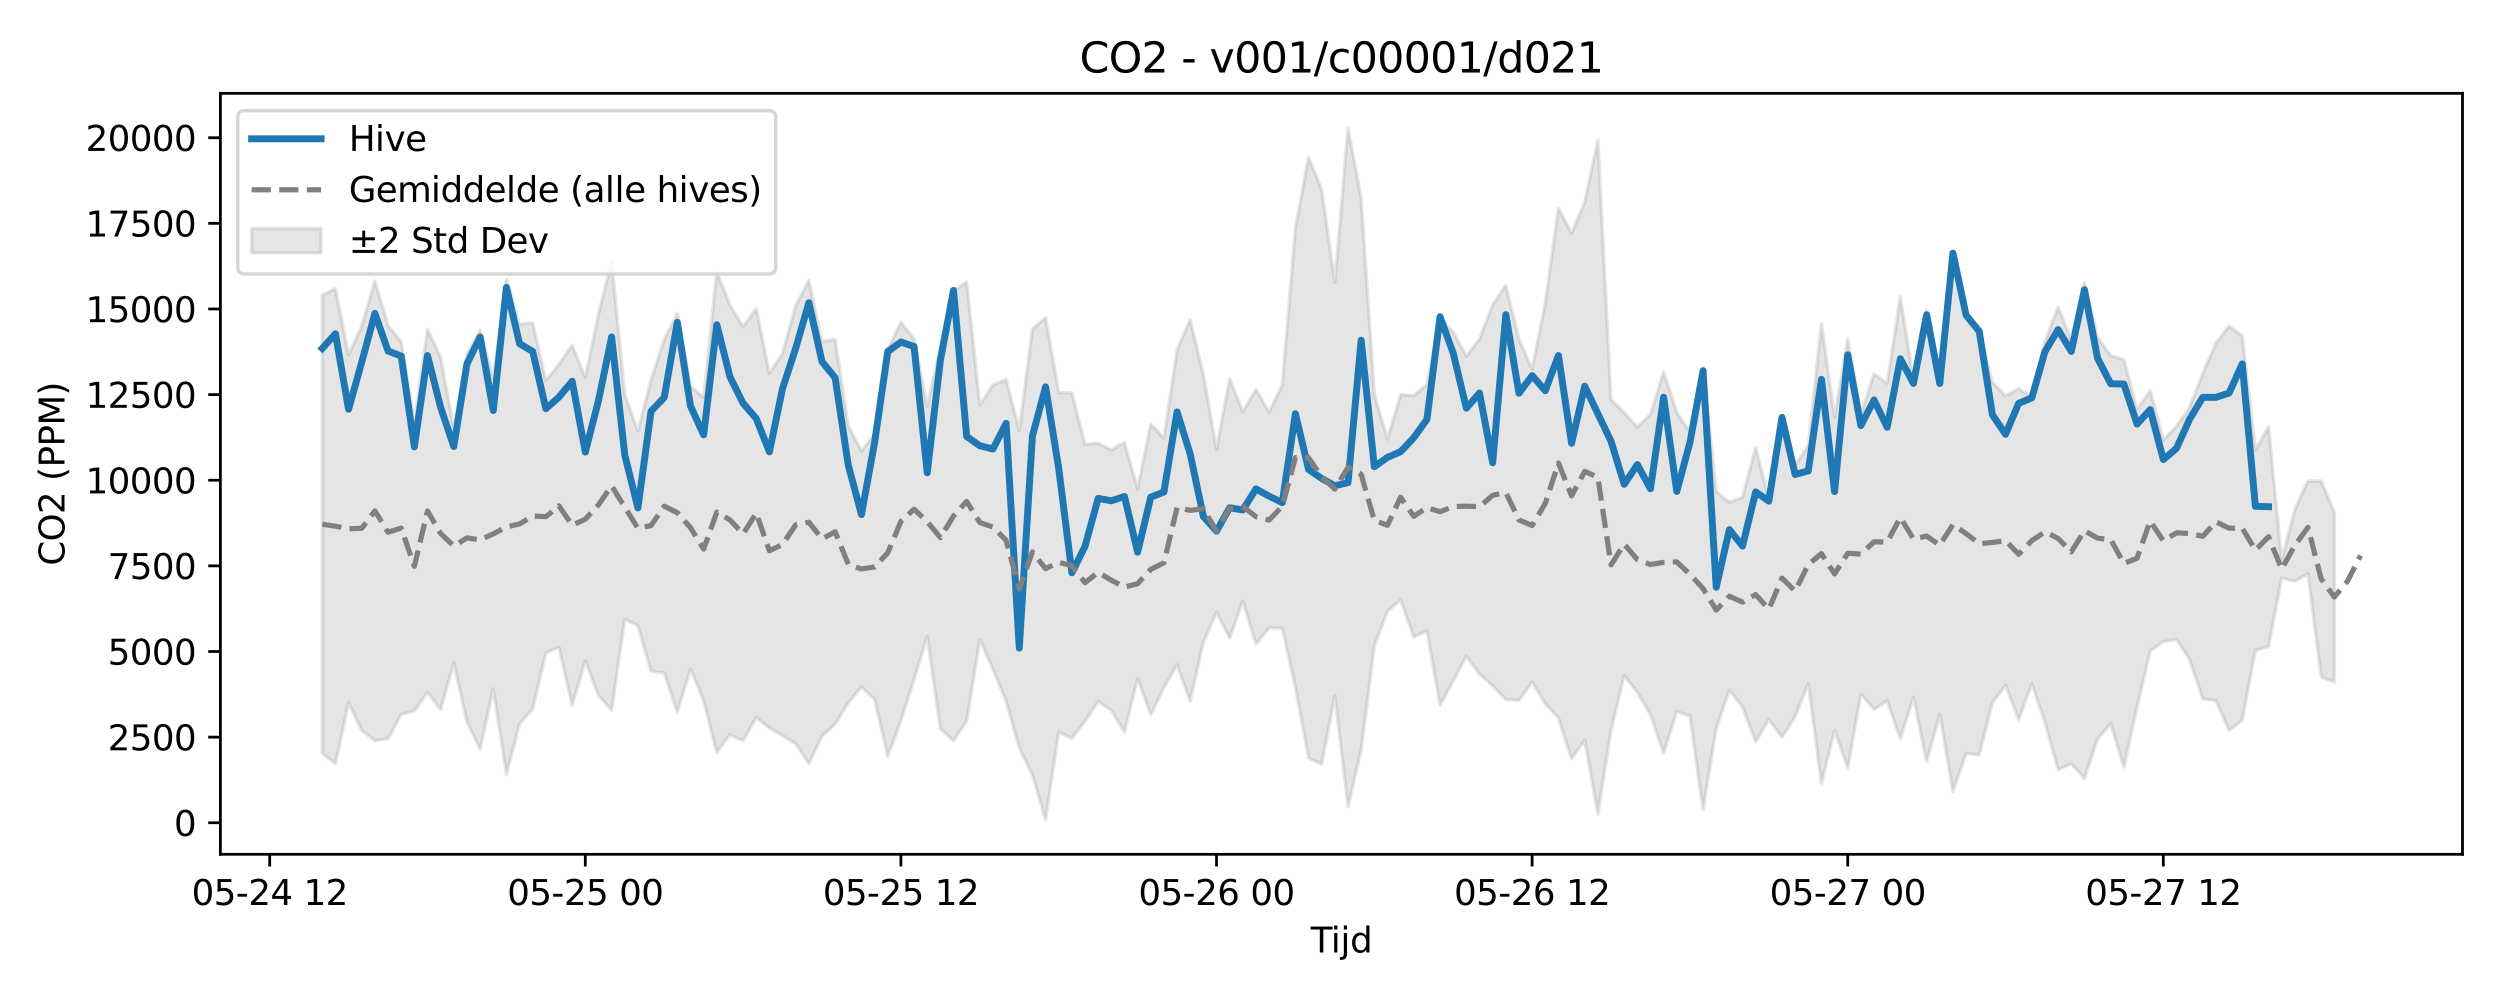 <?xml version="1.0" encoding="utf-8" standalone="no"?>
<!DOCTYPE svg PUBLIC "-//W3C//DTD SVG 1.1//EN"
  "http://www.w3.org/Graphics/SVG/1.1/DTD/svg11.dtd">
<svg xmlns:xlink="http://www.w3.org/1999/xlink" width="720pt" height="288pt" viewBox="0 0 720 288" xmlns="http://www.w3.org/2000/svg" version="1.1">
 <defs>
  <style type="text/css">*{stroke-linejoin: round; stroke-linecap: butt}</style>
 </defs>
 <g id="figure_1">
  <g id="patch_1">
   <path d="M 0 288 
L 720 288 
L 720 0 
L 0 0 
z
" style="fill: #ffffff"/>
  </g>
  <g id="axes_1">
   <g id="patch_2">
    <path d="M 63.47 246.04 
L 709.2 246.04 
L 709.2 26.88 
L 63.47 26.88 
z
" style="fill: #ffffff"/>
   </g>
   <g id="FillBetweenPolyCollection_1">
    <defs>
     <path id="m7310959ce8" d="M 92.821 -203.075 
L 92.821 -70.971 
L 96.609 -68.057 
L 100.396 -85.681 
L 104.183 -77.602 
L 107.97 -74.699 
L 111.758 -75.198 
L 115.545 -82.258 
L 119.332 -83.288 
L 123.12 -88.583 
L 126.907 -83.701 
L 130.694 -97.043 
L 134.481 -80.137 
L 138.269 -72.18 
L 142.056 -89.615 
L 145.843 -64.968 
L 149.63 -79.576 
L 153.418 -83.764 
L 157.205 -99.962 
L 160.992 -101.563 
L 164.78 -84.878 
L 168.567 -97.674 
L 172.354 -87.753 
L 176.141 -83.465 
L 179.929 -109.619 
L 183.716 -107.804 
L 187.503 -94.693 
L 191.29 -94.223 
L 195.078 -82.958 
L 198.865 -95.328 
L 202.652 -86.18 
L 206.44 -71.297 
L 210.227 -76.434 
L 214.014 -74.62 
L 217.801 -81.383 
L 221.589 -78.308 
L 225.376 -76.134 
L 229.163 -73.774 
L 232.95 -68.051 
L 236.738 -75.991 
L 240.525 -79.459 
L 244.312 -85.636 
L 248.1 -90.169 
L 251.887 -86.59 
L 255.674 -70.209 
L 259.461 -80.503 
L 263.249 -92.334 
L 267.036 -104.668 
L 270.823 -78.169 
L 274.61 -74.65 
L 278.398 -80.3 
L 282.185 -103.726 
L 285.972 -95.259 
L 289.76 -86.086 
L 293.547 -72.586 
L 297.334 -64.861 
L 301.121 -51.922 
L 304.909 -77.099 
L 308.696 -75.369 
L 312.483 -80.362 
L 316.27 -85.912 
L 320.058 -83.409 
L 323.845 -77.233 
L 327.632 -92.607 
L 331.42 -82.143 
L 335.207 -90.005 
L 338.994 -96.538 
L 342.781 -86.05 
L 346.569 -102.989 
L 350.356 -111.616 
L 354.143 -104.304 
L 357.93 -114.879 
L 361.718 -102.519 
L 365.505 -107.147 
L 369.292 -107.103 
L 373.08 -90.116 
L 376.867 -69.644 
L 380.654 -67.937 
L 384.441 -87.611 
L 388.229 -55.672 
L 392.016 -71.935 
L 395.803 -101.881 
L 399.59 -111.933 
L 403.378 -115.22 
L 407.165 -104.557 
L 410.952 -106.288 
L 414.74 -84.926 
L 418.527 -91.91 
L 422.314 -99.021 
L 426.101 -93.837 
L 429.889 -90.491 
L 433.676 -86.479 
L 437.463 -86.29 
L 441.25 -91.539 
L 445.038 -85.381 
L 448.825 -81.266 
L 452.612 -69.502 
L 456.4 -74.78 
L 460.187 -53.511 
L 463.974 -77.658 
L 467.761 -93.443 
L 471.549 -88.607 
L 475.336 -82.178 
L 479.123 -71.191 
L 482.91 -83.08 
L 486.698 -81.737 
L 490.485 -54.832 
L 494.272 -78.198 
L 498.06 -89.237 
L 501.847 -84.38 
L 505.634 -74.37 
L 509.421 -80.794 
L 513.209 -75.671 
L 516.996 -81.599 
L 520.783 -91.154 
L 524.57 -62.337 
L 528.358 -77.671 
L 532.145 -66.802 
L 535.932 -88.087 
L 539.72 -83.638 
L 543.507 -86.172 
L 547.294 -75.256 
L 551.081 -87.206 
L 554.869 -68.607 
L 558.656 -82.286 
L 562.443 -60.064 
L 566.23 -70.975 
L 570.018 -70.595 
L 573.805 -85.647 
L 577.592 -90.593 
L 581.38 -80.731 
L 585.167 -91.096 
L 588.954 -79.972 
L 592.741 -66.32 
L 596.529 -68.007 
L 600.316 -63.81 
L 604.103 -75.148 
L 607.89 -79.601 
L 611.678 -67.099 
L 615.465 -84.316 
L 619.252 -100.457 
L 623.04 -103.187 
L 626.827 -103.852 
L 630.614 -98.076 
L 634.401 -86.692 
L 638.189 -86.215 
L 641.976 -77.673 
L 645.763 -80.521 
L 649.55 -100.662 
L 653.338 -101.787 
L 657.125 -121.506 
L 660.912 -120.577 
L 664.7 -122.773 
L 668.487 -93.134 
L 672.274 -91.591 
L 672.274 -140.521 
L 672.274 -140.521 
L 668.487 -149.476 
L 664.7 -149.465 
L 660.912 -141.275 
L 657.125 -126.701 
L 653.338 -165.089 
L 649.55 -158.41 
L 645.763 -191.301 
L 641.976 -194.08 
L 638.189 -189.202 
L 634.401 -180.397 
L 630.614 -170.663 
L 626.827 -165.224 
L 623.04 -161.298 
L 619.252 -175.473 
L 615.465 -170.129 
L 611.678 -184.393 
L 607.89 -185.555 
L 604.103 -190.863 
L 600.316 -206.497 
L 596.529 -190.124 
L 592.741 -199.547 
L 588.954 -189.683 
L 585.167 -173.523 
L 581.38 -176.043 
L 577.592 -174.006 
L 573.805 -177.885 
L 570.018 -192.266 
L 566.23 -197.677 
L 562.443 -213.821 
L 558.656 -179.66 
L 554.869 -198.612 
L 551.081 -178.333 
L 547.294 -202.637 
L 543.507 -177.631 
L 539.72 -180.282 
L 535.932 -168.761 
L 532.145 -190.515 
L 528.358 -167.745 
L 524.57 -194.757 
L 520.783 -159.707 
L 516.996 -153.961 
L 513.209 -167.312 
L 509.421 -144.293 
L 505.634 -159.122 
L 501.847 -144.785 
L 498.06 -143.363 
L 494.272 -146.423 
L 490.485 -182.154 
L 486.698 -163.462 
L 482.91 -169.251 
L 479.123 -180.89 
L 475.336 -168.673 
L 471.549 -165.054 
L 467.761 -169.13 
L 463.974 -172.977 
L 460.187 -247.566 
L 456.4 -229.729 
L 452.612 -220.857 
L 448.825 -228.027 
L 445.038 -200.628 
L 441.25 -181.774 
L 437.463 -190.231 
L 433.676 -205.832 
L 429.889 -200.197 
L 426.101 -190.349 
L 422.314 -185.421 
L 418.527 -192.324 
L 414.74 -196.3 
L 410.952 -177.308 
L 407.165 -174.062 
L 403.378 -174.373 
L 399.59 -161.507 
L 395.803 -174.38 
L 392.016 -230.834 
L 388.229 -251.158 
L 384.441 -206.643 
L 380.654 -233.367 
L 376.867 -242.734 
L 373.08 -222.295 
L 369.292 -177.239 
L 365.505 -169.291 
L 361.718 -175.906 
L 357.93 -169.389 
L 354.143 -178.925 
L 350.356 -158.568 
L 346.569 -180.019 
L 342.781 -195.972 
L 338.994 -187.162 
L 335.207 -161.844 
L 331.42 -165.895 
L 327.632 -147.176 
L 323.845 -160.6 
L 320.058 -158.396 
L 316.27 -160.421 
L 312.483 -160.007 
L 308.696 -174.848 
L 304.909 -174.953 
L 301.121 -196.54 
L 297.334 -193.228 
L 293.547 -164.099 
L 289.76 -178.695 
L 285.972 -177.146 
L 282.185 -171.321 
L 278.398 -206.839 
L 274.61 -204.124 
L 270.823 -188.127 
L 267.036 -170.939 
L 263.249 -190.393 
L 259.461 -195.177 
L 255.674 -187.37 
L 251.887 -162.854 
L 248.1 -158.102 
L 244.312 -165.312 
L 240.525 -190.208 
L 236.738 -189.643 
L 232.95 -207.154 
L 229.163 -199.933 
L 225.376 -186.258 
L 221.589 -180.446 
L 217.801 -199.084 
L 214.014 -193.852 
L 210.227 -200.08 
L 206.44 -209.724 
L 202.652 -173.524 
L 198.865 -176.707 
L 195.078 -197.728 
L 191.29 -190.209 
L 187.503 -178.582 
L 183.716 -163.887 
L 179.929 -174.266 
L 176.141 -212.708 
L 172.354 -197.469 
L 168.567 -179.252 
L 164.78 -188.586 
L 160.992 -183.063 
L 157.205 -178.434 
L 153.418 -195.025 
L 149.63 -194.627 
L 145.843 -207.498 
L 142.056 -178.886 
L 138.269 -192.867 
L 134.481 -186.048 
L 130.694 -164.414 
L 126.907 -185.01 
L 123.12 -193.104 
L 119.332 -166.5 
L 115.545 -189.577 
L 111.758 -194.237 
L 107.97 -207.041 
L 104.183 -194.094 
L 100.396 -185.749 
L 96.609 -204.843 
L 92.821 -203.075 
z
" style="stroke: #808080; stroke-opacity: 0.2"/>
    </defs>
    <g clip-path="url(#pbdf065893c)">
     <use xlink:href="#m7310959ce8" x="0" y="288" style="fill: #808080; fill-opacity: 0.2; stroke: #808080; stroke-opacity: 0.2"/>
    </g>
   </g>
   <g id="matplotlib.axis_1">
    <g id="xtick_1">
     <g id="line2d_1">
      <defs>
       <path id="m027e9f0f47" d="M 0 0 
L 0 3.5 
" style="stroke: #000000; stroke-width: 0.8"/>
      </defs>
      <g>
       <use xlink:href="#m027e9f0f47" x="77.672" y="246.04" style="stroke: #000000; stroke-width: 0.8"/>
      </g>
     </g>
     <g id="text_1">
      <!-- 05-24 12 -->
      <g transform="translate(55.192 260.638) scale(0.1 -0.1)">
       <defs>
        <path id="DejaVuSans-30" d="M 2034 4250 
Q 1547 4250 1301 3770 
Q 1056 3291 1056 2328 
Q 1056 1369 1301 889 
Q 1547 409 2034 409 
Q 2525 409 2770 889 
Q 3016 1369 3016 2328 
Q 3016 3291 2770 3770 
Q 2525 4250 2034 4250 
z
M 2034 4750 
Q 2819 4750 3233 4129 
Q 3647 3509 3647 2328 
Q 3647 1150 3233 529 
Q 2819 -91 2034 -91 
Q 1250 -91 836 529 
Q 422 1150 422 2328 
Q 422 3509 836 4129 
Q 1250 4750 2034 4750 
z
" transform="scale(0.016)"/>
        <path id="DejaVuSans-35" d="M 691 4666 
L 3169 4666 
L 3169 4134 
L 1269 4134 
L 1269 2991 
Q 1406 3038 1543 3061 
Q 1681 3084 1819 3084 
Q 2600 3084 3056 2656 
Q 3513 2228 3513 1497 
Q 3513 744 3044 326 
Q 2575 -91 1722 -91 
Q 1428 -91 1123 -41 
Q 819 9 494 109 
L 494 744 
Q 775 591 1075 516 
Q 1375 441 1709 441 
Q 2250 441 2565 725 
Q 2881 1009 2881 1497 
Q 2881 1984 2565 2268 
Q 2250 2553 1709 2553 
Q 1456 2553 1204 2497 
Q 953 2441 691 2322 
L 691 4666 
z
" transform="scale(0.016)"/>
        <path id="DejaVuSans-2d" d="M 313 2009 
L 1997 2009 
L 1997 1497 
L 313 1497 
L 313 2009 
z
" transform="scale(0.016)"/>
        <path id="DejaVuSans-32" d="M 1228 531 
L 3431 531 
L 3431 0 
L 469 0 
L 469 531 
Q 828 903 1448 1529 
Q 2069 2156 2228 2338 
Q 2531 2678 2651 2914 
Q 2772 3150 2772 3378 
Q 2772 3750 2511 3984 
Q 2250 4219 1831 4219 
Q 1534 4219 1204 4116 
Q 875 4013 500 3803 
L 500 4441 
Q 881 4594 1212 4672 
Q 1544 4750 1819 4750 
Q 2544 4750 2975 4387 
Q 3406 4025 3406 3419 
Q 3406 3131 3298 2873 
Q 3191 2616 2906 2266 
Q 2828 2175 2409 1742 
Q 1991 1309 1228 531 
z
" transform="scale(0.016)"/>
        <path id="DejaVuSans-34" d="M 2419 4116 
L 825 1625 
L 2419 1625 
L 2419 4116 
z
M 2253 4666 
L 3047 4666 
L 3047 1625 
L 3713 1625 
L 3713 1100 
L 3047 1100 
L 3047 0 
L 2419 0 
L 2419 1100 
L 313 1100 
L 313 1709 
L 2253 4666 
z
" transform="scale(0.016)"/>
        <path id="DejaVuSans-20" transform="scale(0.016)"/>
        <path id="DejaVuSans-31" d="M 794 531 
L 1825 531 
L 1825 4091 
L 703 3866 
L 703 4441 
L 1819 4666 
L 2450 4666 
L 2450 531 
L 3481 531 
L 3481 0 
L 794 0 
L 794 531 
z
" transform="scale(0.016)"/>
       </defs>
       <use xlink:href="#DejaVuSans-30"/>
       <use xlink:href="#DejaVuSans-35" transform="translate(63.623 0)"/>
       <use xlink:href="#DejaVuSans-2d" transform="translate(127.246 0)"/>
       <use xlink:href="#DejaVuSans-32" transform="translate(163.33 0)"/>
       <use xlink:href="#DejaVuSans-34" transform="translate(226.953 0)"/>
       <use xlink:href="#DejaVuSans-20" transform="translate(290.576 0)"/>
       <use xlink:href="#DejaVuSans-31" transform="translate(322.363 0)"/>
       <use xlink:href="#DejaVuSans-32" transform="translate(385.986 0)"/>
      </g>
     </g>
    </g>
    <g id="xtick_2">
     <g id="line2d_2">
      <g>
       <use xlink:href="#m027e9f0f47" x="168.567" y="246.04" style="stroke: #000000; stroke-width: 0.8"/>
      </g>
     </g>
     <g id="text_2">
      <!-- 05-25 00 -->
      <g transform="translate(146.086 260.638) scale(0.1 -0.1)">
       <use xlink:href="#DejaVuSans-30"/>
       <use xlink:href="#DejaVuSans-35" transform="translate(63.623 0)"/>
       <use xlink:href="#DejaVuSans-2d" transform="translate(127.246 0)"/>
       <use xlink:href="#DejaVuSans-32" transform="translate(163.33 0)"/>
       <use xlink:href="#DejaVuSans-35" transform="translate(226.953 0)"/>
       <use xlink:href="#DejaVuSans-20" transform="translate(290.576 0)"/>
       <use xlink:href="#DejaVuSans-30" transform="translate(322.363 0)"/>
       <use xlink:href="#DejaVuSans-30" transform="translate(385.986 0)"/>
      </g>
     </g>
    </g>
    <g id="xtick_3">
     <g id="line2d_3">
      <g>
       <use xlink:href="#m027e9f0f47" x="259.461" y="246.04" style="stroke: #000000; stroke-width: 0.8"/>
      </g>
     </g>
     <g id="text_3">
      <!-- 05-25 12 -->
      <g transform="translate(236.981 260.638) scale(0.1 -0.1)">
       <use xlink:href="#DejaVuSans-30"/>
       <use xlink:href="#DejaVuSans-35" transform="translate(63.623 0)"/>
       <use xlink:href="#DejaVuSans-2d" transform="translate(127.246 0)"/>
       <use xlink:href="#DejaVuSans-32" transform="translate(163.33 0)"/>
       <use xlink:href="#DejaVuSans-35" transform="translate(226.953 0)"/>
       <use xlink:href="#DejaVuSans-20" transform="translate(290.576 0)"/>
       <use xlink:href="#DejaVuSans-31" transform="translate(322.363 0)"/>
       <use xlink:href="#DejaVuSans-32" transform="translate(385.986 0)"/>
      </g>
     </g>
    </g>
    <g id="xtick_4">
     <g id="line2d_4">
      <g>
       <use xlink:href="#m027e9f0f47" x="350.356" y="246.04" style="stroke: #000000; stroke-width: 0.8"/>
      </g>
     </g>
     <g id="text_4">
      <!-- 05-26 00 -->
      <g transform="translate(327.875 260.638) scale(0.1 -0.1)">
       <defs>
        <path id="DejaVuSans-36" d="M 2113 2584 
Q 1688 2584 1439 2293 
Q 1191 2003 1191 1497 
Q 1191 994 1439 701 
Q 1688 409 2113 409 
Q 2538 409 2786 701 
Q 3034 994 3034 1497 
Q 3034 2003 2786 2293 
Q 2538 2584 2113 2584 
z
M 3366 4563 
L 3366 3988 
Q 3128 4100 2886 4159 
Q 2644 4219 2406 4219 
Q 1781 4219 1451 3797 
Q 1122 3375 1075 2522 
Q 1259 2794 1537 2939 
Q 1816 3084 2150 3084 
Q 2853 3084 3261 2657 
Q 3669 2231 3669 1497 
Q 3669 778 3244 343 
Q 2819 -91 2113 -91 
Q 1303 -91 875 529 
Q 447 1150 447 2328 
Q 447 3434 972 4092 
Q 1497 4750 2381 4750 
Q 2619 4750 2861 4703 
Q 3103 4656 3366 4563 
z
" transform="scale(0.016)"/>
       </defs>
       <use xlink:href="#DejaVuSans-30"/>
       <use xlink:href="#DejaVuSans-35" transform="translate(63.623 0)"/>
       <use xlink:href="#DejaVuSans-2d" transform="translate(127.246 0)"/>
       <use xlink:href="#DejaVuSans-32" transform="translate(163.33 0)"/>
       <use xlink:href="#DejaVuSans-36" transform="translate(226.953 0)"/>
       <use xlink:href="#DejaVuSans-20" transform="translate(290.576 0)"/>
       <use xlink:href="#DejaVuSans-30" transform="translate(322.363 0)"/>
       <use xlink:href="#DejaVuSans-30" transform="translate(385.986 0)"/>
      </g>
     </g>
    </g>
    <g id="xtick_5">
     <g id="line2d_5">
      <g>
       <use xlink:href="#m027e9f0f47" x="441.25" y="246.04" style="stroke: #000000; stroke-width: 0.8"/>
      </g>
     </g>
     <g id="text_5">
      <!-- 05-26 12 -->
      <g transform="translate(418.77 260.638) scale(0.1 -0.1)">
       <use xlink:href="#DejaVuSans-30"/>
       <use xlink:href="#DejaVuSans-35" transform="translate(63.623 0)"/>
       <use xlink:href="#DejaVuSans-2d" transform="translate(127.246 0)"/>
       <use xlink:href="#DejaVuSans-32" transform="translate(163.33 0)"/>
       <use xlink:href="#DejaVuSans-36" transform="translate(226.953 0)"/>
       <use xlink:href="#DejaVuSans-20" transform="translate(290.576 0)"/>
       <use xlink:href="#DejaVuSans-31" transform="translate(322.363 0)"/>
       <use xlink:href="#DejaVuSans-32" transform="translate(385.986 0)"/>
      </g>
     </g>
    </g>
    <g id="xtick_6">
     <g id="line2d_6">
      <g>
       <use xlink:href="#m027e9f0f47" x="532.145" y="246.04" style="stroke: #000000; stroke-width: 0.8"/>
      </g>
     </g>
     <g id="text_6">
      <!-- 05-27 00 -->
      <g transform="translate(509.665 260.638) scale(0.1 -0.1)">
       <defs>
        <path id="DejaVuSans-37" d="M 525 4666 
L 3525 4666 
L 3525 4397 
L 1831 0 
L 1172 0 
L 2766 4134 
L 525 4134 
L 525 4666 
z
" transform="scale(0.016)"/>
       </defs>
       <use xlink:href="#DejaVuSans-30"/>
       <use xlink:href="#DejaVuSans-35" transform="translate(63.623 0)"/>
       <use xlink:href="#DejaVuSans-2d" transform="translate(127.246 0)"/>
       <use xlink:href="#DejaVuSans-32" transform="translate(163.33 0)"/>
       <use xlink:href="#DejaVuSans-37" transform="translate(226.953 0)"/>
       <use xlink:href="#DejaVuSans-20" transform="translate(290.576 0)"/>
       <use xlink:href="#DejaVuSans-30" transform="translate(322.363 0)"/>
       <use xlink:href="#DejaVuSans-30" transform="translate(385.986 0)"/>
      </g>
     </g>
    </g>
    <g id="xtick_7">
     <g id="line2d_7">
      <g>
       <use xlink:href="#m027e9f0f47" x="623.04" y="246.04" style="stroke: #000000; stroke-width: 0.8"/>
      </g>
     </g>
     <g id="text_7">
      <!-- 05-27 12 -->
      <g transform="translate(600.559 260.638) scale(0.1 -0.1)">
       <use xlink:href="#DejaVuSans-30"/>
       <use xlink:href="#DejaVuSans-35" transform="translate(63.623 0)"/>
       <use xlink:href="#DejaVuSans-2d" transform="translate(127.246 0)"/>
       <use xlink:href="#DejaVuSans-32" transform="translate(163.33 0)"/>
       <use xlink:href="#DejaVuSans-37" transform="translate(226.953 0)"/>
       <use xlink:href="#DejaVuSans-20" transform="translate(290.576 0)"/>
       <use xlink:href="#DejaVuSans-31" transform="translate(322.363 0)"/>
       <use xlink:href="#DejaVuSans-32" transform="translate(385.986 0)"/>
      </g>
     </g>
    </g>
    <g id="text_8">
     <!-- Tijd -->
     <g transform="translate(377.485 274.317) scale(0.1 -0.1)">
      <defs>
       <path id="DejaVuSans-54" d="M -19 4666 
L 3928 4666 
L 3928 4134 
L 2272 4134 
L 2272 0 
L 1638 0 
L 1638 4134 
L -19 4134 
L -19 4666 
z
" transform="scale(0.016)"/>
       <path id="DejaVuSans-69" d="M 603 3500 
L 1178 3500 
L 1178 0 
L 603 0 
L 603 3500 
z
M 603 4863 
L 1178 4863 
L 1178 4134 
L 603 4134 
L 603 4863 
z
" transform="scale(0.016)"/>
       <path id="DejaVuSans-6a" d="M 603 3500 
L 1178 3500 
L 1178 -63 
Q 1178 -731 923 -1031 
Q 669 -1331 103 -1331 
L -116 -1331 
L -116 -844 
L 38 -844 
Q 366 -844 484 -692 
Q 603 -541 603 -63 
L 603 3500 
z
M 603 4863 
L 1178 4863 
L 1178 4134 
L 603 4134 
L 603 4863 
z
" transform="scale(0.016)"/>
       <path id="DejaVuSans-64" d="M 2906 2969 
L 2906 4863 
L 3481 4863 
L 3481 0 
L 2906 0 
L 2906 525 
Q 2725 213 2448 61 
Q 2172 -91 1784 -91 
Q 1150 -91 751 415 
Q 353 922 353 1747 
Q 353 2572 751 3078 
Q 1150 3584 1784 3584 
Q 2172 3584 2448 3432 
Q 2725 3281 2906 2969 
z
M 947 1747 
Q 947 1113 1208 752 
Q 1469 391 1925 391 
Q 2381 391 2643 752 
Q 2906 1113 2906 1747 
Q 2906 2381 2643 2742 
Q 2381 3103 1925 3103 
Q 1469 3103 1208 2742 
Q 947 2381 947 1747 
z
" transform="scale(0.016)"/>
      </defs>
      <use xlink:href="#DejaVuSans-54"/>
      <use xlink:href="#DejaVuSans-69" transform="translate(57.959 0)"/>
      <use xlink:href="#DejaVuSans-6a" transform="translate(85.742 0)"/>
      <use xlink:href="#DejaVuSans-64" transform="translate(113.525 0)"/>
     </g>
    </g>
   </g>
   <g id="matplotlib.axis_2">
    <g id="ytick_1">
     <g id="line2d_8">
      <defs>
       <path id="m62a0249ca1" d="M 0 0 
L -3.5 0 
" style="stroke: #000000; stroke-width: 0.8"/>
      </defs>
      <g>
       <use xlink:href="#m62a0249ca1" x="63.47" y="236.954" style="stroke: #000000; stroke-width: 0.8"/>
      </g>
     </g>
     <g id="text_9">
      <!-- 0 -->
      <g transform="translate(50.108 240.753) scale(0.1 -0.1)">
       <use xlink:href="#DejaVuSans-30"/>
      </g>
     </g>
    </g>
    <g id="ytick_2">
     <g id="line2d_9">
      <g>
       <use xlink:href="#m62a0249ca1" x="63.47" y="212.292" style="stroke: #000000; stroke-width: 0.8"/>
      </g>
     </g>
     <g id="text_10">
      <!-- 2500 -->
      <g transform="translate(31.02 216.091) scale(0.1 -0.1)">
       <use xlink:href="#DejaVuSans-32"/>
       <use xlink:href="#DejaVuSans-35" transform="translate(63.623 0)"/>
       <use xlink:href="#DejaVuSans-30" transform="translate(127.246 0)"/>
       <use xlink:href="#DejaVuSans-30" transform="translate(190.869 0)"/>
      </g>
     </g>
    </g>
    <g id="ytick_3">
     <g id="line2d_10">
      <g>
       <use xlink:href="#m62a0249ca1" x="63.47" y="187.631" style="stroke: #000000; stroke-width: 0.8"/>
      </g>
     </g>
     <g id="text_11">
      <!-- 5000 -->
      <g transform="translate(31.02 191.43) scale(0.1 -0.1)">
       <use xlink:href="#DejaVuSans-35"/>
       <use xlink:href="#DejaVuSans-30" transform="translate(63.623 0)"/>
       <use xlink:href="#DejaVuSans-30" transform="translate(127.246 0)"/>
       <use xlink:href="#DejaVuSans-30" transform="translate(190.869 0)"/>
      </g>
     </g>
    </g>
    <g id="ytick_4">
     <g id="line2d_11">
      <g>
       <use xlink:href="#m62a0249ca1" x="63.47" y="162.969" style="stroke: #000000; stroke-width: 0.8"/>
      </g>
     </g>
     <g id="text_12">
      <!-- 7500 -->
      <g transform="translate(31.02 166.768) scale(0.1 -0.1)">
       <use xlink:href="#DejaVuSans-37"/>
       <use xlink:href="#DejaVuSans-35" transform="translate(63.623 0)"/>
       <use xlink:href="#DejaVuSans-30" transform="translate(127.246 0)"/>
       <use xlink:href="#DejaVuSans-30" transform="translate(190.869 0)"/>
      </g>
     </g>
    </g>
    <g id="ytick_5">
     <g id="line2d_12">
      <g>
       <use xlink:href="#m62a0249ca1" x="63.47" y="138.308" style="stroke: #000000; stroke-width: 0.8"/>
      </g>
     </g>
     <g id="text_13">
      <!-- 10000 -->
      <g transform="translate(24.657 142.107) scale(0.1 -0.1)">
       <use xlink:href="#DejaVuSans-31"/>
       <use xlink:href="#DejaVuSans-30" transform="translate(63.623 0)"/>
       <use xlink:href="#DejaVuSans-30" transform="translate(127.246 0)"/>
       <use xlink:href="#DejaVuSans-30" transform="translate(190.869 0)"/>
       <use xlink:href="#DejaVuSans-30" transform="translate(254.492 0)"/>
      </g>
     </g>
    </g>
    <g id="ytick_6">
     <g id="line2d_13">
      <g>
       <use xlink:href="#m62a0249ca1" x="63.47" y="113.646" style="stroke: #000000; stroke-width: 0.8"/>
      </g>
     </g>
     <g id="text_14">
      <!-- 12500 -->
      <g transform="translate(24.657 117.445) scale(0.1 -0.1)">
       <use xlink:href="#DejaVuSans-31"/>
       <use xlink:href="#DejaVuSans-32" transform="translate(63.623 0)"/>
       <use xlink:href="#DejaVuSans-35" transform="translate(127.246 0)"/>
       <use xlink:href="#DejaVuSans-30" transform="translate(190.869 0)"/>
       <use xlink:href="#DejaVuSans-30" transform="translate(254.492 0)"/>
      </g>
     </g>
    </g>
    <g id="ytick_7">
     <g id="line2d_14">
      <g>
       <use xlink:href="#m62a0249ca1" x="63.47" y="88.984" style="stroke: #000000; stroke-width: 0.8"/>
      </g>
     </g>
     <g id="text_15">
      <!-- 15000 -->
      <g transform="translate(24.657 92.784) scale(0.1 -0.1)">
       <use xlink:href="#DejaVuSans-31"/>
       <use xlink:href="#DejaVuSans-35" transform="translate(63.623 0)"/>
       <use xlink:href="#DejaVuSans-30" transform="translate(127.246 0)"/>
       <use xlink:href="#DejaVuSans-30" transform="translate(190.869 0)"/>
       <use xlink:href="#DejaVuSans-30" transform="translate(254.492 0)"/>
      </g>
     </g>
    </g>
    <g id="ytick_8">
     <g id="line2d_15">
      <g>
       <use xlink:href="#m62a0249ca1" x="63.47" y="64.323" style="stroke: #000000; stroke-width: 0.8"/>
      </g>
     </g>
     <g id="text_16">
      <!-- 17500 -->
      <g transform="translate(24.657 68.122) scale(0.1 -0.1)">
       <use xlink:href="#DejaVuSans-31"/>
       <use xlink:href="#DejaVuSans-37" transform="translate(63.623 0)"/>
       <use xlink:href="#DejaVuSans-35" transform="translate(127.246 0)"/>
       <use xlink:href="#DejaVuSans-30" transform="translate(190.869 0)"/>
       <use xlink:href="#DejaVuSans-30" transform="translate(254.492 0)"/>
      </g>
     </g>
    </g>
    <g id="ytick_9">
     <g id="line2d_16">
      <g>
       <use xlink:href="#m62a0249ca1" x="63.47" y="39.661" style="stroke: #000000; stroke-width: 0.8"/>
      </g>
     </g>
     <g id="text_17">
      <!-- 20000 -->
      <g transform="translate(24.657 43.46) scale(0.1 -0.1)">
       <use xlink:href="#DejaVuSans-32"/>
       <use xlink:href="#DejaVuSans-30" transform="translate(63.623 0)"/>
       <use xlink:href="#DejaVuSans-30" transform="translate(127.246 0)"/>
       <use xlink:href="#DejaVuSans-30" transform="translate(190.869 0)"/>
       <use xlink:href="#DejaVuSans-30" transform="translate(254.492 0)"/>
      </g>
     </g>
    </g>
    <g id="text_18">
     <!-- CO2 (PPM) -->
     <g transform="translate(18.578 162.903) rotate(-90) scale(0.1 -0.1)">
      <defs>
       <path id="DejaVuSans-43" d="M 4122 4306 
L 4122 3641 
Q 3803 3938 3442 4084 
Q 3081 4231 2675 4231 
Q 1875 4231 1450 3742 
Q 1025 3253 1025 2328 
Q 1025 1406 1450 917 
Q 1875 428 2675 428 
Q 3081 428 3442 575 
Q 3803 722 4122 1019 
L 4122 359 
Q 3791 134 3420 21 
Q 3050 -91 2638 -91 
Q 1578 -91 968 557 
Q 359 1206 359 2328 
Q 359 3453 968 4101 
Q 1578 4750 2638 4750 
Q 3056 4750 3426 4639 
Q 3797 4528 4122 4306 
z
" transform="scale(0.016)"/>
       <path id="DejaVuSans-4f" d="M 2522 4238 
Q 1834 4238 1429 3725 
Q 1025 3213 1025 2328 
Q 1025 1447 1429 934 
Q 1834 422 2522 422 
Q 3209 422 3611 934 
Q 4013 1447 4013 2328 
Q 4013 3213 3611 3725 
Q 3209 4238 2522 4238 
z
M 2522 4750 
Q 3503 4750 4090 4092 
Q 4678 3434 4678 2328 
Q 4678 1225 4090 567 
Q 3503 -91 2522 -91 
Q 1538 -91 948 565 
Q 359 1222 359 2328 
Q 359 3434 948 4092 
Q 1538 4750 2522 4750 
z
" transform="scale(0.016)"/>
       <path id="DejaVuSans-28" d="M 1984 4856 
Q 1566 4138 1362 3434 
Q 1159 2731 1159 2009 
Q 1159 1288 1364 580 
Q 1569 -128 1984 -844 
L 1484 -844 
Q 1016 -109 783 600 
Q 550 1309 550 2009 
Q 550 2706 781 3412 
Q 1013 4119 1484 4856 
L 1984 4856 
z
" transform="scale(0.016)"/>
       <path id="DejaVuSans-50" d="M 1259 4147 
L 1259 2394 
L 2053 2394 
Q 2494 2394 2734 2622 
Q 2975 2850 2975 3272 
Q 2975 3691 2734 3919 
Q 2494 4147 2053 4147 
L 1259 4147 
z
M 628 4666 
L 2053 4666 
Q 2838 4666 3239 4311 
Q 3641 3956 3641 3272 
Q 3641 2581 3239 2228 
Q 2838 1875 2053 1875 
L 1259 1875 
L 1259 0 
L 628 0 
L 628 4666 
z
" transform="scale(0.016)"/>
       <path id="DejaVuSans-4d" d="M 628 4666 
L 1569 4666 
L 2759 1491 
L 3956 4666 
L 4897 4666 
L 4897 0 
L 4281 0 
L 4281 4097 
L 3078 897 
L 2444 897 
L 1241 4097 
L 1241 0 
L 628 0 
L 628 4666 
z
" transform="scale(0.016)"/>
       <path id="DejaVuSans-29" d="M 513 4856 
L 1013 4856 
Q 1481 4119 1714 3412 
Q 1947 2706 1947 2009 
Q 1947 1309 1714 600 
Q 1481 -109 1013 -844 
L 513 -844 
Q 928 -128 1133 580 
Q 1338 1288 1338 2009 
Q 1338 2731 1133 3434 
Q 928 4138 513 4856 
z
" transform="scale(0.016)"/>
      </defs>
      <use xlink:href="#DejaVuSans-43"/>
      <use xlink:href="#DejaVuSans-4f" transform="translate(69.824 0)"/>
      <use xlink:href="#DejaVuSans-32" transform="translate(148.535 0)"/>
      <use xlink:href="#DejaVuSans-20" transform="translate(212.158 0)"/>
      <use xlink:href="#DejaVuSans-28" transform="translate(243.945 0)"/>
      <use xlink:href="#DejaVuSans-50" transform="translate(282.959 0)"/>
      <use xlink:href="#DejaVuSans-50" transform="translate(343.262 0)"/>
      <use xlink:href="#DejaVuSans-4d" transform="translate(403.564 0)"/>
      <use xlink:href="#DejaVuSans-29" transform="translate(489.844 0)"/>
     </g>
    </g>
   </g>
   <g id="line2d_17">
    <path d="M 92.821 100.329 
L 96.609 96.136 
L 100.396 117.861 
L 104.183 104.289 
L 107.97 90.272 
L 111.758 101.088 
L 115.545 102.558 
L 119.332 128.696 
L 123.12 102.397 
L 126.907 117.335 
L 130.694 128.597 
L 134.481 104.814 
L 138.269 97.059 
L 142.056 118.236 
L 145.843 82.78 
L 149.63 98.971 
L 153.418 101.221 
L 157.205 117.72 
L 160.992 114.35 
L 164.78 109.795 
L 168.567 130.192 
L 172.354 115.428 
L 176.141 97.057 
L 179.929 131.021 
L 183.716 146.285 
L 187.503 118.417 
L 191.29 114.494 
L 195.078 92.835 
L 198.865 116.957 
L 202.652 125.227 
L 206.44 93.529 
L 210.227 108.52 
L 214.014 116.145 
L 217.801 120.541 
L 221.589 130.125 
L 225.376 111.89 
L 229.163 100.304 
L 232.95 87.194 
L 236.738 104.166 
L 240.525 108.802 
L 244.312 134.033 
L 248.1 148.207 
L 251.887 127.417 
L 255.674 101.246 
L 259.461 98.504 
L 263.249 99.806 
L 267.036 136.174 
L 270.823 103.808 
L 274.61 83.638 
L 278.398 125.71 
L 282.185 128.377 
L 285.972 129.308 
L 289.76 121.922 
L 293.547 186.644 
L 297.334 125.558 
L 301.121 111.417 
L 304.909 134.875 
L 308.696 164.962 
L 312.483 157.336 
L 316.27 143.526 
L 320.058 144.23 
L 323.845 142.977 
L 327.632 159.036 
L 331.42 143.177 
L 335.207 141.711 
L 338.994 118.631 
L 342.781 130.764 
L 346.569 148.744 
L 350.356 152.963 
L 354.143 146.235 
L 357.93 146.873 
L 361.718 140.81 
L 365.505 142.891 
L 369.292 144.749 
L 373.08 119.157 
L 376.867 135.203 
L 380.654 137.811 
L 384.441 139.896 
L 388.229 138.993 
L 392.016 97.991 
L 395.803 134.421 
L 399.59 131.721 
L 403.378 130.085 
L 407.165 126.059 
L 410.952 120.781 
L 414.74 91.219 
L 418.527 101.739 
L 422.314 117.559 
L 426.101 113.187 
L 429.889 133.267 
L 433.676 90.615 
L 437.463 113.251 
L 441.25 108.181 
L 445.038 112.515 
L 448.825 102.4 
L 452.612 127.67 
L 456.4 111.229 
L 463.974 127.082 
L 467.761 139.468 
L 471.549 133.813 
L 475.336 140.751 
L 479.123 114.396 
L 482.91 141.527 
L 486.698 127.453 
L 490.485 106.79 
L 494.272 169.115 
L 498.06 152.529 
L 501.847 157.267 
L 505.634 141.678 
L 509.421 144.318 
L 513.209 120.229 
L 516.996 136.64 
L 520.783 135.631 
L 524.57 109.263 
L 528.358 141.56 
L 532.145 102.193 
L 535.932 122.58 
L 539.72 115.188 
L 543.507 123.05 
L 547.294 103.314 
L 551.081 110.405 
L 554.869 90.655 
L 558.656 110.447 
L 562.443 72.922 
L 566.23 90.763 
L 570.018 95.426 
L 573.805 119.437 
L 577.592 125.073 
L 581.38 116.161 
L 585.167 114.588 
L 588.954 101.23 
L 592.741 94.936 
L 596.529 101.207 
L 600.316 83.457 
L 604.103 103.189 
L 607.89 110.519 
L 611.678 110.614 
L 615.465 122.13 
L 619.252 117.97 
L 623.04 132.343 
L 626.827 129.129 
L 630.614 120.722 
L 634.401 114.425 
L 638.189 114.432 
L 641.976 113.205 
L 645.763 104.807 
L 649.55 145.805 
L 653.338 145.933 
L 653.338 145.933 
" clip-path="url(#pbdf065893c)" style="fill: none; stroke: #1f77b4; stroke-width: 2; stroke-linecap: square"/>
   </g>
   <g id="line2d_18">
    <path d="M 92.821 150.977 
L 96.609 151.55 
L 100.396 152.285 
L 104.183 152.152 
L 107.97 147.13 
L 111.758 153.283 
L 115.545 152.082 
L 119.332 163.106 
L 123.12 147.157 
L 126.907 153.644 
L 130.694 157.272 
L 134.481 154.908 
L 138.269 155.476 
L 142.056 153.75 
L 145.843 151.767 
L 149.63 150.899 
L 153.418 148.605 
L 157.205 148.802 
L 160.992 145.687 
L 164.78 151.268 
L 168.567 149.537 
L 172.354 145.389 
L 176.141 139.914 
L 183.716 152.155 
L 187.503 151.363 
L 191.29 145.784 
L 195.078 147.657 
L 198.865 151.983 
L 202.652 158.148 
L 206.44 147.489 
L 210.227 149.743 
L 214.014 153.764 
L 217.801 147.767 
L 221.589 158.623 
L 225.376 156.804 
L 229.163 151.146 
L 232.95 150.397 
L 236.738 155.183 
L 240.525 153.167 
L 244.312 162.526 
L 248.1 163.865 
L 251.887 163.278 
L 255.674 159.211 
L 259.461 150.16 
L 263.249 146.637 
L 267.036 150.196 
L 270.823 154.852 
L 274.61 148.613 
L 278.398 144.43 
L 282.185 150.477 
L 285.972 151.797 
L 289.76 155.61 
L 293.547 169.657 
L 297.334 158.956 
L 301.121 163.769 
L 304.909 161.974 
L 308.696 162.892 
L 312.483 167.815 
L 316.27 164.834 
L 320.058 167.097 
L 323.845 169.084 
L 327.632 168.108 
L 331.42 163.981 
L 335.207 162.075 
L 338.994 146.15 
L 342.781 146.989 
L 346.569 146.496 
L 350.356 152.908 
L 354.143 146.386 
L 357.93 145.866 
L 361.718 148.788 
L 365.505 149.781 
L 369.292 145.829 
L 373.08 131.795 
L 376.867 131.811 
L 380.654 137.348 
L 384.441 140.873 
L 388.229 134.585 
L 392.016 136.616 
L 395.803 149.87 
L 399.59 151.28 
L 403.378 143.204 
L 407.165 148.691 
L 410.952 146.202 
L 414.74 147.387 
L 418.527 145.883 
L 422.314 145.779 
L 426.101 145.907 
L 429.889 142.656 
L 433.676 141.844 
L 437.463 149.74 
L 441.25 151.344 
L 445.038 144.996 
L 448.825 133.354 
L 452.612 142.821 
L 456.4 135.745 
L 460.187 137.461 
L 463.974 162.682 
L 467.761 156.714 
L 471.549 161.169 
L 475.336 162.574 
L 479.123 161.959 
L 482.91 161.835 
L 486.698 165.4 
L 490.485 169.507 
L 494.272 175.69 
L 498.06 171.7 
L 501.847 173.418 
L 505.634 171.254 
L 509.421 175.457 
L 513.209 166.508 
L 516.996 170.22 
L 520.783 162.57 
L 524.57 159.453 
L 528.358 165.292 
L 532.145 159.341 
L 535.932 159.576 
L 539.72 156.04 
L 543.507 156.098 
L 547.294 149.053 
L 551.081 155.231 
L 554.869 154.39 
L 558.656 157.027 
L 562.443 151.058 
L 566.23 153.674 
L 570.018 156.569 
L 573.805 156.234 
L 577.592 155.701 
L 581.38 159.613 
L 585.167 155.69 
L 588.954 153.173 
L 592.741 155.066 
L 596.529 158.934 
L 600.316 152.846 
L 604.103 154.995 
L 607.89 155.422 
L 611.678 162.254 
L 615.465 160.778 
L 619.252 150.035 
L 623.04 155.758 
L 626.827 153.462 
L 630.614 153.63 
L 634.401 154.455 
L 638.189 150.292 
L 641.976 152.124 
L 645.763 152.089 
L 649.55 158.464 
L 653.338 154.562 
L 657.125 163.897 
L 660.912 157.074 
L 664.7 151.881 
L 668.487 166.695 
L 672.274 171.944 
L 676.061 167.402 
L 679.849 159.97 
L 679.849 159.97 
" clip-path="url(#pbdf065893c)" style="fill: none; stroke-dasharray: 5.55,2.4; stroke-dashoffset: 0; stroke: #808080; stroke-width: 1.5"/>
   </g>
   <g id="patch_3">
    <path d="M 63.47 246.04 
L 63.47 26.88 
" style="fill: none; stroke: #000000; stroke-width: 0.8; stroke-linejoin: miter; stroke-linecap: square"/>
   </g>
   <g id="patch_4">
    <path d="M 709.2 246.04 
L 709.2 26.88 
" style="fill: none; stroke: #000000; stroke-width: 0.8; stroke-linejoin: miter; stroke-linecap: square"/>
   </g>
   <g id="patch_5">
    <path d="M 63.47 246.04 
L 709.2 246.04 
" style="fill: none; stroke: #000000; stroke-width: 0.8; stroke-linejoin: miter; stroke-linecap: square"/>
   </g>
   <g id="patch_6">
    <path d="M 63.47 26.88 
L 709.2 26.88 
" style="fill: none; stroke: #000000; stroke-width: 0.8; stroke-linejoin: miter; stroke-linecap: square"/>
   </g>
   <g id="text_19">
    <!-- CO2 - v001/c00001/d021 -->
    <g transform="translate(310.932 20.88) scale(0.12 -0.12)">
     <defs>
      <path id="DejaVuSans-76" d="M 191 3500 
L 800 3500 
L 1894 563 
L 2988 3500 
L 3597 3500 
L 2284 0 
L 1503 0 
L 191 3500 
z
" transform="scale(0.016)"/>
      <path id="DejaVuSans-2f" d="M 1625 4666 
L 2156 4666 
L 531 -594 
L 0 -594 
L 1625 4666 
z
" transform="scale(0.016)"/>
      <path id="DejaVuSans-63" d="M 3122 3366 
L 3122 2828 
Q 2878 2963 2633 3030 
Q 2388 3097 2138 3097 
Q 1578 3097 1268 2742 
Q 959 2388 959 1747 
Q 959 1106 1268 751 
Q 1578 397 2138 397 
Q 2388 397 2633 464 
Q 2878 531 3122 666 
L 3122 134 
Q 2881 22 2623 -34 
Q 2366 -91 2075 -91 
Q 1284 -91 818 406 
Q 353 903 353 1747 
Q 353 2603 823 3093 
Q 1294 3584 2113 3584 
Q 2378 3584 2631 3529 
Q 2884 3475 3122 3366 
z
" transform="scale(0.016)"/>
     </defs>
     <use xlink:href="#DejaVuSans-43"/>
     <use xlink:href="#DejaVuSans-4f" transform="translate(69.824 0)"/>
     <use xlink:href="#DejaVuSans-32" transform="translate(148.535 0)"/>
     <use xlink:href="#DejaVuSans-20" transform="translate(212.158 0)"/>
     <use xlink:href="#DejaVuSans-2d" transform="translate(243.945 0)"/>
     <use xlink:href="#DejaVuSans-20" transform="translate(280.029 0)"/>
     <use xlink:href="#DejaVuSans-76" transform="translate(311.816 0)"/>
     <use xlink:href="#DejaVuSans-30" transform="translate(370.996 0)"/>
     <use xlink:href="#DejaVuSans-30" transform="translate(434.619 0)"/>
     <use xlink:href="#DejaVuSans-31" transform="translate(498.242 0)"/>
     <use xlink:href="#DejaVuSans-2f" transform="translate(561.865 0)"/>
     <use xlink:href="#DejaVuSans-63" transform="translate(595.557 0)"/>
     <use xlink:href="#DejaVuSans-30" transform="translate(650.537 0)"/>
     <use xlink:href="#DejaVuSans-30" transform="translate(714.16 0)"/>
     <use xlink:href="#DejaVuSans-30" transform="translate(777.783 0)"/>
     <use xlink:href="#DejaVuSans-30" transform="translate(841.406 0)"/>
     <use xlink:href="#DejaVuSans-31" transform="translate(905.029 0)"/>
     <use xlink:href="#DejaVuSans-2f" transform="translate(968.652 0)"/>
     <use xlink:href="#DejaVuSans-64" transform="translate(1002.344 0)"/>
     <use xlink:href="#DejaVuSans-30" transform="translate(1065.82 0)"/>
     <use xlink:href="#DejaVuSans-32" transform="translate(1129.443 0)"/>
     <use xlink:href="#DejaVuSans-31" transform="translate(1193.066 0)"/>
    </g>
   </g>
   <g id="legend_1">
    <g id="patch_7">
     <path d="M 70.47 78.914 
L 221.414 78.914 
Q 223.414 78.914 223.414 76.914 
L 223.414 33.88 
Q 223.414 31.88 221.414 31.88 
L 70.47 31.88 
Q 68.47 31.88 68.47 33.88 
L 68.47 76.914 
Q 68.47 78.914 70.47 78.914 
z
" style="fill: #ffffff; opacity: 0.8; stroke: #cccccc; stroke-linejoin: miter"/>
    </g>
    <g id="line2d_19">
     <path d="M 72.47 39.978 
L 82.47 39.978 
L 92.47 39.978 
" style="fill: none; stroke: #1f77b4; stroke-width: 2; stroke-linecap: square"/>
    </g>
    <g id="text_20">
     <!-- Hive -->
     <g transform="translate(100.47 43.478) scale(0.1 -0.1)">
      <defs>
       <path id="DejaVuSans-48" d="M 628 4666 
L 1259 4666 
L 1259 2753 
L 3553 2753 
L 3553 4666 
L 4184 4666 
L 4184 0 
L 3553 0 
L 3553 2222 
L 1259 2222 
L 1259 0 
L 628 0 
L 628 4666 
z
" transform="scale(0.016)"/>
       <path id="DejaVuSans-65" d="M 3597 1894 
L 3597 1613 
L 953 1613 
Q 991 1019 1311 708 
Q 1631 397 2203 397 
Q 2534 397 2845 478 
Q 3156 559 3463 722 
L 3463 178 
Q 3153 47 2828 -22 
Q 2503 -91 2169 -91 
Q 1331 -91 842 396 
Q 353 884 353 1716 
Q 353 2575 817 3079 
Q 1281 3584 2069 3584 
Q 2775 3584 3186 3129 
Q 3597 2675 3597 1894 
z
M 3022 2063 
Q 3016 2534 2758 2815 
Q 2500 3097 2075 3097 
Q 1594 3097 1305 2825 
Q 1016 2553 972 2059 
L 3022 2063 
z
" transform="scale(0.016)"/>
      </defs>
      <use xlink:href="#DejaVuSans-48"/>
      <use xlink:href="#DejaVuSans-69" transform="translate(75.195 0)"/>
      <use xlink:href="#DejaVuSans-76" transform="translate(102.979 0)"/>
      <use xlink:href="#DejaVuSans-65" transform="translate(162.158 0)"/>
     </g>
    </g>
    <g id="line2d_20">
     <path d="M 72.47 54.657 
L 82.47 54.657 
L 92.47 54.657 
" style="fill: none; stroke-dasharray: 5.55,2.4; stroke-dashoffset: 0; stroke: #808080; stroke-width: 1.5"/>
    </g>
    <g id="text_21">
     <!-- Gemiddelde (alle hives) -->
     <g transform="translate(100.47 58.157) scale(0.1 -0.1)">
      <defs>
       <path id="DejaVuSans-47" d="M 3809 666 
L 3809 1919 
L 2778 1919 
L 2778 2438 
L 4434 2438 
L 4434 434 
Q 4069 175 3628 42 
Q 3188 -91 2688 -91 
Q 1594 -91 976 548 
Q 359 1188 359 2328 
Q 359 3472 976 4111 
Q 1594 4750 2688 4750 
Q 3144 4750 3555 4637 
Q 3966 4525 4313 4306 
L 4313 3634 
Q 3963 3931 3569 4081 
Q 3175 4231 2741 4231 
Q 1884 4231 1454 3753 
Q 1025 3275 1025 2328 
Q 1025 1384 1454 906 
Q 1884 428 2741 428 
Q 3075 428 3337 486 
Q 3600 544 3809 666 
z
" transform="scale(0.016)"/>
       <path id="DejaVuSans-6d" d="M 3328 2828 
Q 3544 3216 3844 3400 
Q 4144 3584 4550 3584 
Q 5097 3584 5394 3201 
Q 5691 2819 5691 2113 
L 5691 0 
L 5113 0 
L 5113 2094 
Q 5113 2597 4934 2840 
Q 4756 3084 4391 3084 
Q 3944 3084 3684 2787 
Q 3425 2491 3425 1978 
L 3425 0 
L 2847 0 
L 2847 2094 
Q 2847 2600 2669 2842 
Q 2491 3084 2119 3084 
Q 1678 3084 1418 2786 
Q 1159 2488 1159 1978 
L 1159 0 
L 581 0 
L 581 3500 
L 1159 3500 
L 1159 2956 
Q 1356 3278 1631 3431 
Q 1906 3584 2284 3584 
Q 2666 3584 2933 3390 
Q 3200 3197 3328 2828 
z
" transform="scale(0.016)"/>
       <path id="DejaVuSans-6c" d="M 603 4863 
L 1178 4863 
L 1178 0 
L 603 0 
L 603 4863 
z
" transform="scale(0.016)"/>
       <path id="DejaVuSans-61" d="M 2194 1759 
Q 1497 1759 1228 1600 
Q 959 1441 959 1056 
Q 959 750 1161 570 
Q 1363 391 1709 391 
Q 2188 391 2477 730 
Q 2766 1069 2766 1631 
L 2766 1759 
L 2194 1759 
z
M 3341 1997 
L 3341 0 
L 2766 0 
L 2766 531 
Q 2569 213 2275 61 
Q 1981 -91 1556 -91 
Q 1019 -91 701 211 
Q 384 513 384 1019 
Q 384 1609 779 1909 
Q 1175 2209 1959 2209 
L 2766 2209 
L 2766 2266 
Q 2766 2663 2505 2880 
Q 2244 3097 1772 3097 
Q 1472 3097 1187 3025 
Q 903 2953 641 2809 
L 641 3341 
Q 956 3463 1253 3523 
Q 1550 3584 1831 3584 
Q 2591 3584 2966 3190 
Q 3341 2797 3341 1997 
z
" transform="scale(0.016)"/>
       <path id="DejaVuSans-68" d="M 3513 2113 
L 3513 0 
L 2938 0 
L 2938 2094 
Q 2938 2591 2744 2837 
Q 2550 3084 2163 3084 
Q 1697 3084 1428 2787 
Q 1159 2491 1159 1978 
L 1159 0 
L 581 0 
L 581 4863 
L 1159 4863 
L 1159 2956 
Q 1366 3272 1645 3428 
Q 1925 3584 2291 3584 
Q 2894 3584 3203 3211 
Q 3513 2838 3513 2113 
z
" transform="scale(0.016)"/>
       <path id="DejaVuSans-73" d="M 2834 3397 
L 2834 2853 
Q 2591 2978 2328 3040 
Q 2066 3103 1784 3103 
Q 1356 3103 1142 2972 
Q 928 2841 928 2578 
Q 928 2378 1081 2264 
Q 1234 2150 1697 2047 
L 1894 2003 
Q 2506 1872 2764 1633 
Q 3022 1394 3022 966 
Q 3022 478 2636 193 
Q 2250 -91 1575 -91 
Q 1294 -91 989 -36 
Q 684 19 347 128 
L 347 722 
Q 666 556 975 473 
Q 1284 391 1588 391 
Q 1994 391 2212 530 
Q 2431 669 2431 922 
Q 2431 1156 2273 1281 
Q 2116 1406 1581 1522 
L 1381 1569 
Q 847 1681 609 1914 
Q 372 2147 372 2553 
Q 372 3047 722 3315 
Q 1072 3584 1716 3584 
Q 2034 3584 2315 3537 
Q 2597 3491 2834 3397 
z
" transform="scale(0.016)"/>
      </defs>
      <use xlink:href="#DejaVuSans-47"/>
      <use xlink:href="#DejaVuSans-65" transform="translate(77.49 0)"/>
      <use xlink:href="#DejaVuSans-6d" transform="translate(139.014 0)"/>
      <use xlink:href="#DejaVuSans-69" transform="translate(236.426 0)"/>
      <use xlink:href="#DejaVuSans-64" transform="translate(264.209 0)"/>
      <use xlink:href="#DejaVuSans-64" transform="translate(327.686 0)"/>
      <use xlink:href="#DejaVuSans-65" transform="translate(391.162 0)"/>
      <use xlink:href="#DejaVuSans-6c" transform="translate(452.686 0)"/>
      <use xlink:href="#DejaVuSans-64" transform="translate(480.469 0)"/>
      <use xlink:href="#DejaVuSans-65" transform="translate(543.945 0)"/>
      <use xlink:href="#DejaVuSans-20" transform="translate(605.469 0)"/>
      <use xlink:href="#DejaVuSans-28" transform="translate(637.256 0)"/>
      <use xlink:href="#DejaVuSans-61" transform="translate(676.27 0)"/>
      <use xlink:href="#DejaVuSans-6c" transform="translate(737.549 0)"/>
      <use xlink:href="#DejaVuSans-6c" transform="translate(765.332 0)"/>
      <use xlink:href="#DejaVuSans-65" transform="translate(793.115 0)"/>
      <use xlink:href="#DejaVuSans-20" transform="translate(854.639 0)"/>
      <use xlink:href="#DejaVuSans-68" transform="translate(886.426 0)"/>
      <use xlink:href="#DejaVuSans-69" transform="translate(949.805 0)"/>
      <use xlink:href="#DejaVuSans-76" transform="translate(977.588 0)"/>
      <use xlink:href="#DejaVuSans-65" transform="translate(1036.768 0)"/>
      <use xlink:href="#DejaVuSans-73" transform="translate(1098.291 0)"/>
      <use xlink:href="#DejaVuSans-29" transform="translate(1150.391 0)"/>
     </g>
    </g>
    <g id="patch_8">
     <path d="M 72.47 72.835 
L 92.47 72.835 
L 92.47 65.835 
L 72.47 65.835 
z
" style="fill: #808080; fill-opacity: 0.2; stroke: #808080; stroke-opacity: 0.2; stroke-linejoin: miter"/>
    </g>
    <g id="text_22">
     <!-- ±2 Std Dev -->
     <g transform="translate(100.47 72.835) scale(0.1 -0.1)">
      <defs>
       <path id="DejaVuSans-b1" d="M 2944 4013 
L 2944 2803 
L 4684 2803 
L 4684 2272 
L 2944 2272 
L 2944 1063 
L 2419 1063 
L 2419 2272 
L 678 2272 
L 678 2803 
L 2419 2803 
L 2419 4013 
L 2944 4013 
z
M 678 531 
L 4684 531 
L 4684 0 
L 678 0 
L 678 531 
z
" transform="scale(0.016)"/>
       <path id="DejaVuSans-53" d="M 3425 4513 
L 3425 3897 
Q 3066 4069 2747 4153 
Q 2428 4238 2131 4238 
Q 1616 4238 1336 4038 
Q 1056 3838 1056 3469 
Q 1056 3159 1242 3001 
Q 1428 2844 1947 2747 
L 2328 2669 
Q 3034 2534 3370 2195 
Q 3706 1856 3706 1288 
Q 3706 609 3251 259 
Q 2797 -91 1919 -91 
Q 1588 -91 1214 -16 
Q 841 59 441 206 
L 441 856 
Q 825 641 1194 531 
Q 1563 422 1919 422 
Q 2459 422 2753 634 
Q 3047 847 3047 1241 
Q 3047 1584 2836 1778 
Q 2625 1972 2144 2069 
L 1759 2144 
Q 1053 2284 737 2584 
Q 422 2884 422 3419 
Q 422 4038 858 4394 
Q 1294 4750 2059 4750 
Q 2388 4750 2728 4690 
Q 3069 4631 3425 4513 
z
" transform="scale(0.016)"/>
       <path id="DejaVuSans-74" d="M 1172 4494 
L 1172 3500 
L 2356 3500 
L 2356 3053 
L 1172 3053 
L 1172 1153 
Q 1172 725 1289 603 
Q 1406 481 1766 481 
L 2356 481 
L 2356 0 
L 1766 0 
Q 1100 0 847 248 
Q 594 497 594 1153 
L 594 3053 
L 172 3053 
L 172 3500 
L 594 3500 
L 594 4494 
L 1172 4494 
z
" transform="scale(0.016)"/>
       <path id="DejaVuSans-44" d="M 1259 4147 
L 1259 519 
L 2022 519 
Q 2988 519 3436 956 
Q 3884 1394 3884 2338 
Q 3884 3275 3436 3711 
Q 2988 4147 2022 4147 
L 1259 4147 
z
M 628 4666 
L 1925 4666 
Q 3281 4666 3915 4102 
Q 4550 3538 4550 2338 
Q 4550 1131 3912 565 
Q 3275 0 1925 0 
L 628 0 
L 628 4666 
z
" transform="scale(0.016)"/>
      </defs>
      <use xlink:href="#DejaVuSans-b1"/>
      <use xlink:href="#DejaVuSans-32" transform="translate(83.789 0)"/>
      <use xlink:href="#DejaVuSans-20" transform="translate(147.412 0)"/>
      <use xlink:href="#DejaVuSans-53" transform="translate(179.199 0)"/>
      <use xlink:href="#DejaVuSans-74" transform="translate(242.676 0)"/>
      <use xlink:href="#DejaVuSans-64" transform="translate(281.885 0)"/>
      <use xlink:href="#DejaVuSans-20" transform="translate(345.361 0)"/>
      <use xlink:href="#DejaVuSans-44" transform="translate(377.148 0)"/>
      <use xlink:href="#DejaVuSans-65" transform="translate(454.15 0)"/>
      <use xlink:href="#DejaVuSans-76" transform="translate(515.674 0)"/>
     </g>
    </g>
   </g>
  </g>
 </g>
 <defs>
  <clipPath id="pbdf065893c">
   <rect x="63.47" y="26.88" width="645.73" height="219.16"/>
  </clipPath>
 </defs>
</svg>

